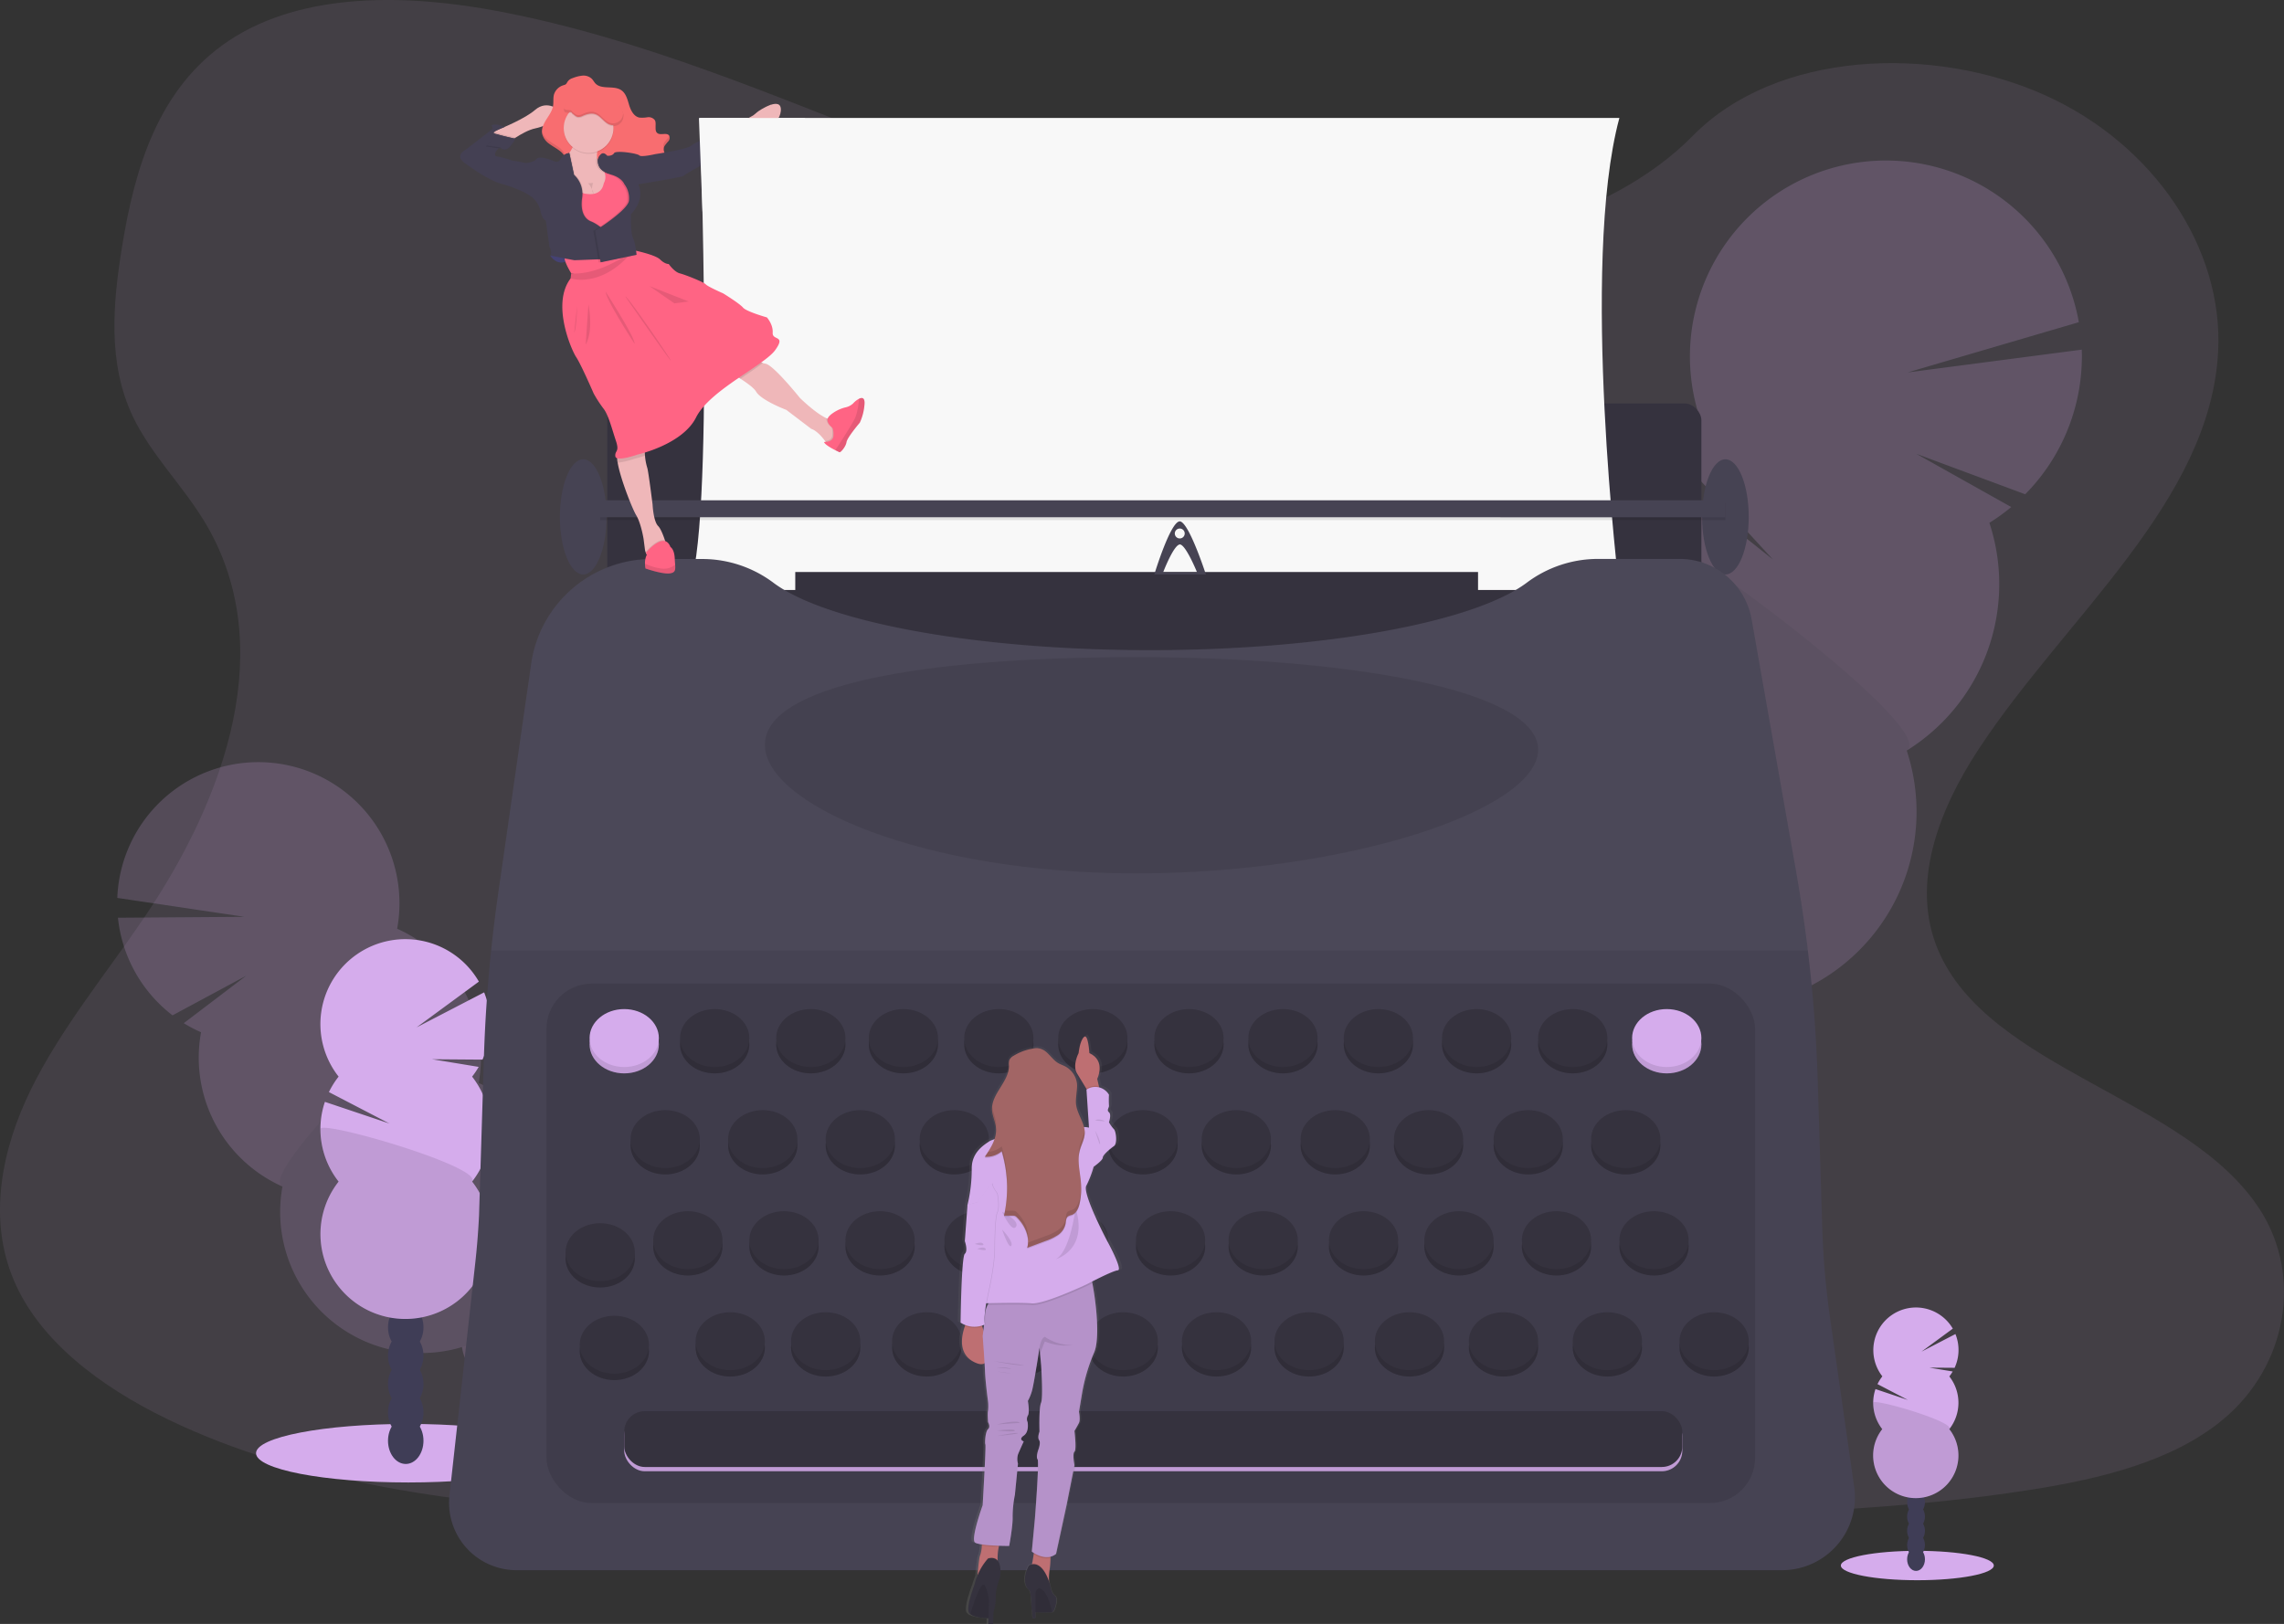 <svg data-name="Layer 1" xmlns="http://www.w3.org/2000/svg" width="1009.54" height="717.96">
  <rect width="100%" height="100%" fill="#333333" stroke="none"/>
  <defs>
    <linearGradient
      id="a"
      x1="554.8"
      y1="808.98"
      x2="554.8"
      y2="548.41"
      gradientUnits="userSpaceOnUse"
    >
      <stop offset="0" stop-color="gray" stop-opacity=".25" />
      <stop offset=".54" stop-color="gray" stop-opacity=".12" />
      <stop offset="1" stop-color="gray" stop-opacity=".1" />
    </linearGradient>
  </defs>
  <path
    d="M586.55 111.4c-64.72-2.25-126.36-23.14-185.22-46S284.17 17.21 221 5.1c-40.63-7.79-87.1-8.89-119.83 12.88-31.51 21-41.69 57.15-47.16 90.73-4.12 25.26-6.54 51.84 4.74 75.49 7.84 16.42 21.74 30.22 31.36 45.95 33.47 54.72 9.81 122.2-26.45 175.63-17 25.07-36.75 49-49.88 75.66s-19.2 57.25-7.71 84.47c11.38 27 38.51 47.24 67.9 61.49 59.69 28.94 130 37.23 198.61 41.92 151.83 10.39 304.46 5.89 456.69 1.39 56.34-1.67 112.92-3.36 168.34-12.07 30.78-4.84 62.55-12.52 84.9-31 28.36-23.53 35.39-63.38 16.38-92.88-31.88-49.49-120-61.78-142.31-114.9-12.26-29.23.33-61.8 18.16-88.91 38.24-58.16 102.33-109.19 105.7-175.67 2.32-45.67-28.49-91.4-76.13-113-49.93-22.65-119.18-19.8-156 17.69-37.95 38.56-104.61 53.41-161.76 51.43z"
    fill="rgb(213, 172, 236)"
    opacity=".1"
  />
  <g opacity=".2">
    <path
      d="M248.96 627.27a24.22 24.22 0 011.5 3.57q-12 4.53-24 9.5c-.17-.29-.34-.6-.5-.91a20.44 20.44 0 01-2.49-10.45c.21-4.69 2.29-8.73 6-10.68s8.21-1.41 12.2 1a20.64 20.64 0 017.29 7.97z"
      fill="rgb(213, 172, 236)"
    />
    <ellipse
      cx="322.94"
      cy="705.95"
      rx="13.02"
      ry="17.05"
      transform="rotate(-27.84 91.68 852.522)"
      fill="rgb(213, 172, 236)"
    />
    <ellipse
      cx="313.21"
      cy="687.53"
      rx="13.02"
      ry="17.05"
      transform="rotate(-27.84 81.944 834.092)"
      fill="rgb(213, 172, 236)"
    />
    <ellipse
      cx="303.48"
      cy="669.1"
      rx="13.02"
      ry="17.05"
      transform="rotate(-27.84 72.228 815.667)"
      fill="rgb(213, 172, 236)"
    />
    <ellipse
      cx="293.75"
      cy="650.68"
      rx="13.02"
      ry="17.05"
      transform="rotate(-27.84 62.487 797.258)"
      fill="rgb(213, 172, 236)"
    />
    <path
      d="M88.84 456.36a63.91 63.91 0 01-7.62-4l27.63-21-32.59 17.53a62.46 62.46 0 01-24.13-43.15l55.92-.41-56.2-8.35a62.38 62.38 0 11123.69 13.62 62.05 62.05 0 0111.6 6.74l-28.49 41.14 34.45-36.17a62.46 62.46 0 0118.46 56.49 62.38 62.38 0 11-86.7 45.78 62.38 62.38 0 01-36-68.19z"
      fill="rgb(213, 172, 236)"
    />
    <path
      d="M205.35 438.44a62.12 62.12 0 016.21 40.33 62.38 62.38 0 11-86.7 45.78c-12.35-5.48 77.22-92.3 80.49-86.11z"
      opacity=".1"
    />
  </g>
  <g opacity=".2">
    <path
      d="M691.54 496.75a31.77 31.77 0 00-1.38 5.2q17.42 3.91 34.85 8.49c.18-.43.36-.89.53-1.35a28.54 28.54 0 001.39-14.87c-1.19-6.4-4.82-11.56-10.31-13.55s-11.56-.37-16.58 3.76a28.59 28.59 0 00-8.5 12.32z"
      fill="rgb(213, 172, 236)"
    />
    <ellipse
      cx="813.65"
      cy="566.75"
      rx="23.67"
      ry="18.08"
      transform="rotate(-70.04 701.07 589.192)"
      fill="rgb(213, 172, 236)"
    />
    <ellipse
      cx="823.53"
      cy="539.55"
      rx="23.67"
      ry="18.08"
      transform="rotate(-70.1 709.9 562.249)"
      fill="#3f3d56"
    />
    <ellipse
      cx="833.41"
      cy="512.36"
      rx="23.67"
      ry="18.08"
      transform="rotate(-70.04 720.826 534.807)"
      fill="#3f3d56"
    />
    <ellipse
      cx="843.28"
      cy="485.17"
      rx="23.67"
      ry="18.08"
      transform="rotate(-70.04 730.698 507.616)"
      fill="#3f3d56"
    />
    <path
      d="M879.26 231.17a86.19 86.19 0 009.72-7l-42-23.55 48.17 17.9a86.75 86.75 0 0025-63.94l-77 10.08 75.71-22.22a86.62 86.62 0 10-167.55 42.27 87 87 0 00-14.67 11.47l47 51.17-54.27-43.21a86.66 86.66 0 00-14.6 81.22 86.61 86.61 0 10128 46.48 86.64 86.64 0 0036.56-100.67z"
      fill="rgb(213, 172, 236)"
    />
    <path
      d="M715.59 228.69a86.28 86.28 0 00-.86 56.67 86.61 86.61 0 10128 46.48c15.91-9.86-123.82-112.28-127.14-103.15z"
      opacity=".1"
    />
  </g>
  <ellipse cx="180.47" cy="642.47" rx="67.3" ry="12.94" fill="rgb(213, 172, 236)" />
  <ellipse cx="179.34" cy="636.97" rx="7.84" ry="10.26" fill="#3f3d56" />
  <ellipse cx="179.34" cy="624.43" rx="7.84" ry="10.26" fill="#3f3d56" />
  <ellipse cx="179.34" cy="611.89" rx="7.84" ry="10.26" fill="#3f3d56" />
  <ellipse cx="179.34" cy="599.36" rx="7.84" ry="10.26" fill="#3f3d56" />
  <ellipse cx="179.34" cy="586.82" rx="7.84" ry="10.26" fill="#3f3d56" />
  <ellipse cx="179.34" cy="574.28" rx="7.84" ry="10.26" fill="#3f3d56" />
  <ellipse cx="179.34" cy="561.75" rx="7.84" ry="10.26" fill="#3f3d56" />
  <path
    d="M208.68 475.98a36.86 36.86 0 002.91-4.3l-20.58-3.38 22.26.17a37.57 37.57 0 00.72-29.74l-29.87 15.49 27.55-20.24a37.54 37.54 0 10-62 42 37.45 37.45 0 00-4.29 6.84l26.73 13.89-28.5-9.57a37.55 37.55 0 006.06 35.25 37.53 37.53 0 1059 0 37.54 37.54 0 000-46.41z"
    fill="rgb(213, 172, 236)"
  />
  <path
    d="M141.64 499.15a37.34 37.34 0 008 23.21 37.53 37.53 0 1059 0c5.07-6.38-67-27.38-67-23.21z"
    opacity=".1"
  />
  <rect x="268.41" y="178.37" width="483.61" height="104.35" rx="7.42" fill="#35323e" />
  <path d="M309.34 52.15s6.87 186.83-5.31 208.7h411.74s-17.49-143.71 0-208.7z" fill="#fff" />
  <path d="M309.34 52.15s6.87 186.83-5.31 208.7h411.74s-17.49-143.71 0-208.7z" opacity=".03" />
  <path fill="#35323e" d="M351.51 252.89H653.3v37.49H351.51z" />
  <path
    d="M787.67 694.19H228.31a29.82 29.82 0 01-29.64-33.12l11.44-103.09q1.13-10.28 1.63-20.61l2.15-69.9q.74-23.69 3.2-47.26 1.28-12.22 3-24.39l14.71-102.48a54 54 0 0153.4-46.2h22.34a52.5 52.5 0 0131.41 10.57c23.14 17.27 88.88 29.73 166.38 29.73s143.25-12.46 166.44-29.77a52.5 52.5 0 0131.41-10.57h36.19a32.35 32.35 0 0131.86 26.74l19.75 112q3 17.08 5.09 34.3 3.48 28.63 4.37 57.51l2 64.95a365.4 365.4 0 003.51 40.47l10.61 74.31a32.21 32.21 0 01-31.89 36.81z"
    fill="#464353"
  />
  <rect x="241.55" y="434.88" width="534.22" height="229.63" rx="19.96" opacity=".1" />
  <ellipse cx="275.91" cy="461.74" rx="15.31" ry="12.81" fill="rgb(213, 172, 236)" />
  <ellipse cx="275.91" cy="461.74" rx="15.31" ry="12.81" opacity=".1" />
  <ellipse cx="275.91" cy="458.93" rx="15.31" ry="12.81" fill="rgb(213, 172, 236)" />
  <ellipse cx="294.03" cy="506.42" rx="15.31" ry="12.81" fill="#35323e" />
  <ellipse cx="294.03" cy="506.42" rx="15.31" ry="12.81" opacity=".1" />
  <ellipse cx="294.03" cy="503.61" rx="15.31" ry="12.81" fill="#35323e" />
  <ellipse cx="304.03" cy="551.1" rx="15.31" ry="12.81" fill="#35323e" />
  <ellipse cx="304.03" cy="551.1" rx="15.31" ry="12.81" opacity=".1" />
  <ellipse cx="304.03" cy="548.29" rx="15.31" ry="12.81" fill="#35323e" />
  <ellipse cx="265.29" cy="556.41" rx="15.31" ry="12.81" fill="#35323e" />
  <ellipse cx="265.29" cy="556.41" rx="15.31" ry="12.81" opacity=".1" />
  <ellipse cx="265.29" cy="553.6" rx="15.31" ry="12.81" fill="#35323e" />
  <ellipse cx="322.77" cy="595.77" rx="15.31" ry="12.81" fill="#35323e" />
  <ellipse cx="322.77" cy="595.77" rx="15.31" ry="12.81" opacity=".1" />
  <ellipse cx="322.77" cy="592.96" rx="15.31" ry="12.81" fill="#35323e" />
  <ellipse cx="271.54" cy="597.34" rx="15.31" ry="12.81" fill="#35323e" />
  <ellipse cx="271.54" cy="597.34" rx="15.31" ry="12.81" opacity=".1" />
  <ellipse cx="271.54" cy="594.52" rx="15.31" ry="12.81" fill="#35323e" />
  <ellipse cx="364.95" cy="595.77" rx="15.31" ry="12.81" fill="#35323e" />
  <ellipse cx="364.95" cy="595.77" rx="15.31" ry="12.81" opacity=".1" />
  <ellipse cx="364.95" cy="592.96" rx="15.31" ry="12.81" fill="#35323e" />
  <ellipse cx="409.62" cy="595.77" rx="15.31" ry="12.81" fill="#35323e" />
  <ellipse cx="409.62" cy="595.77" rx="15.31" ry="12.81" opacity=".1" />
  <ellipse cx="409.62" cy="592.96" rx="15.31" ry="12.81" fill="#35323e" />
  <ellipse cx="450.86" cy="595.77" rx="15.31" ry="12.81" fill="#35323e" />
  <ellipse cx="450.86" cy="595.77" rx="15.31" ry="12.81" opacity=".1" />
  <ellipse cx="450.86" cy="592.96" rx="15.31" ry="12.81" fill="#35323e" />
  <ellipse cx="496.47" cy="595.77" rx="15.31" ry="12.81" fill="#35323e" />
  <ellipse cx="496.47" cy="595.77" rx="15.31" ry="12.81" opacity=".1" />
  <ellipse cx="496.47" cy="592.96" rx="15.31" ry="12.81" fill="#35323e" />
  <ellipse cx="537.71" cy="595.77" rx="15.31" ry="12.81" fill="#35323e" />
  <ellipse cx="537.71" cy="595.77" rx="15.31" ry="12.81" opacity=".1" />
  <ellipse cx="537.71" cy="592.96" rx="15.31" ry="12.81" fill="#35323e" />
  <ellipse cx="578.63" cy="595.77" rx="15.31" ry="12.81" fill="#35323e" />
  <ellipse cx="578.63" cy="595.77" rx="15.31" ry="12.81" opacity=".1" />
  <ellipse cx="578.63" cy="592.96" rx="15.31" ry="12.81" fill="#35323e" />
  <ellipse cx="623" cy="595.77" rx="15.31" ry="12.81" fill="#35323e" />
  <ellipse cx="623" cy="595.77" rx="15.31" ry="12.81" opacity=".1" />
  <ellipse cx="623" cy="592.96" rx="15.31" ry="12.81" fill="#35323e" />
  <ellipse cx="664.55" cy="595.77" rx="15.31" ry="12.81" fill="#35323e" />
  <ellipse cx="664.55" cy="595.77" rx="15.31" ry="12.81" opacity=".1" />
  <ellipse cx="664.55" cy="592.96" rx="15.31" ry="12.81" fill="#35323e" />
  <ellipse cx="710.47" cy="595.77" rx="15.31" ry="12.81" fill="#35323e" />
  <ellipse cx="710.47" cy="595.77" rx="15.31" ry="12.81" opacity=".1" />
  <ellipse cx="710.47" cy="592.96" rx="15.31" ry="12.81" fill="#35323e" />
  <ellipse cx="757.65" cy="595.77" rx="15.31" ry="12.81" fill="#35323e" />
  <ellipse cx="757.65" cy="595.77" rx="15.31" ry="12.81" opacity=".1" />
  <ellipse cx="757.65" cy="592.96" rx="15.31" ry="12.81" fill="#35323e" />
  <ellipse cx="346.52" cy="551.1" rx="15.31" ry="12.81" fill="#35323e" />
  <ellipse cx="346.52" cy="551.1" rx="15.31" ry="12.81" opacity=".1" />
  <ellipse cx="346.52" cy="548.29" rx="15.31" ry="12.81" fill="#35323e" />
  <ellipse cx="389" cy="551.1" rx="15.31" ry="12.81" fill="#35323e" />
  <ellipse cx="389" cy="551.1" rx="15.31" ry="12.81" opacity=".1" />
  <ellipse cx="389" cy="548.29" rx="15.31" ry="12.81" fill="#35323e" />
  <ellipse cx="432.74" cy="551.1" rx="15.31" ry="12.81" fill="#35323e" />
  <ellipse cx="432.74" cy="551.1" rx="15.31" ry="12.81" opacity=".1" />
  <ellipse cx="432.74" cy="548.29" rx="15.31" ry="12.81" fill="#35323e" />
  <ellipse cx="474.6" cy="551.1" rx="15.31" ry="12.81" fill="#35323e" />
  <ellipse cx="474.6" cy="551.1" rx="15.31" ry="12.81" opacity=".1" />
  <ellipse cx="474.6" cy="548.29" rx="15.31" ry="12.81" fill="#35323e" />
  <ellipse cx="517.4" cy="551.1" rx="15.31" ry="12.81" fill="#35323e" />
  <ellipse cx="517.4" cy="551.1" rx="15.31" ry="12.81" opacity=".1" />
  <ellipse cx="517.4" cy="548.29" rx="15.31" ry="12.81" fill="#35323e" />
  <ellipse cx="558.33" cy="551.1" rx="15.31" ry="12.81" fill="#35323e" />
  <ellipse cx="558.33" cy="551.1" rx="15.31" ry="12.81" opacity=".1" />
  <ellipse cx="558.33" cy="548.29" rx="15.31" ry="12.81" fill="#35323e" />
  <ellipse cx="602.69" cy="551.1" rx="15.31" ry="12.81" fill="#35323e" />
  <ellipse cx="602.69" cy="551.1" rx="15.31" ry="12.81" opacity=".1" />
  <ellipse cx="602.69" cy="548.29" rx="15.31" ry="12.81" fill="#35323e" />
  <ellipse cx="644.87" cy="551.1" rx="15.31" ry="12.81" fill="#35323e" />
  <ellipse cx="644.87" cy="551.1" rx="15.31" ry="12.81" opacity=".1" />
  <ellipse cx="644.87" cy="548.29" rx="15.31" ry="12.81" fill="#35323e" />
  <ellipse cx="687.98" cy="551.1" rx="15.31" ry="12.81" fill="#35323e" />
  <ellipse cx="687.98" cy="551.1" rx="15.31" ry="12.81" opacity=".1" />
  <ellipse cx="687.98" cy="548.29" rx="15.31" ry="12.81" fill="#35323e" />
  <ellipse cx="731.09" cy="551.1" rx="15.31" ry="12.81" fill="#35323e" />
  <ellipse cx="731.09" cy="551.1" rx="15.31" ry="12.81" opacity=".1" />
  <ellipse cx="731.09" cy="548.29" rx="15.31" ry="12.81" fill="#35323e" />
  <ellipse cx="337.14" cy="506.42" rx="15.31" ry="12.81" fill="#35323e" />
  <ellipse cx="337.14" cy="506.42" rx="15.31" ry="12.81" opacity=".1" />
  <ellipse cx="337.14" cy="503.61" rx="15.31" ry="12.81" fill="#35323e" />
  <ellipse cx="380.26" cy="506.42" rx="15.31" ry="12.81" fill="#35323e" />
  <ellipse cx="380.26" cy="506.42" rx="15.31" ry="12.81" opacity=".1" />
  <ellipse cx="380.26" cy="503.61" rx="15.31" ry="12.81" fill="#35323e" />
  <ellipse cx="421.81" cy="506.42" rx="15.31" ry="12.81" fill="#35323e" />
  <ellipse cx="421.81" cy="506.42" rx="15.31" ry="12.81" opacity=".1" />
  <ellipse cx="421.81" cy="503.61" rx="15.31" ry="12.81" fill="#35323e" />
  <ellipse cx="463.36" cy="506.42" rx="15.31" ry="12.81" fill="#35323e" />
  <ellipse cx="463.36" cy="506.42" rx="15.31" ry="12.81" opacity=".1" />
  <ellipse cx="463.36" cy="503.61" rx="15.31" ry="12.81" fill="#35323e" />
  <ellipse cx="505.22" cy="506.42" rx="15.31" ry="12.81" fill="#35323e" />
  <ellipse cx="505.22" cy="506.42" rx="15.31" ry="12.81" opacity=".1" />
  <ellipse cx="505.22" cy="503.61" rx="15.31" ry="12.81" fill="#35323e" />
  <ellipse cx="546.46" cy="506.42" rx="15.31" ry="12.81" fill="#35323e" />
  <ellipse cx="546.46" cy="506.42" rx="15.31" ry="12.81" opacity=".1" />
  <ellipse cx="546.46" cy="503.61" rx="15.31" ry="12.81" fill="#35323e" />
  <ellipse cx="590.19" cy="506.42" rx="15.31" ry="12.81" fill="#35323e" />
  <ellipse cx="590.19" cy="506.42" rx="15.31" ry="12.81" opacity=".1" />
  <ellipse cx="590.19" cy="503.61" rx="15.31" ry="12.81" fill="#35323e" />
  <ellipse cx="631.43" cy="506.42" rx="15.31" ry="12.81" fill="#35323e" />
  <ellipse cx="631.43" cy="506.42" rx="15.31" ry="12.81" opacity=".1" />
  <ellipse cx="631.43" cy="503.61" rx="15.31" ry="12.81" fill="#35323e" />
  <ellipse cx="675.48" cy="506.42" rx="15.31" ry="12.81" fill="#35323e" />
  <ellipse cx="675.48" cy="506.42" rx="15.31" ry="12.81" opacity=".1" />
  <ellipse cx="675.48" cy="503.61" rx="15.31" ry="12.81" fill="#35323e" />
  <ellipse cx="718.59" cy="506.42" rx="15.31" ry="12.81" fill="#35323e" />
  <ellipse cx="718.59" cy="506.42" rx="15.31" ry="12.81" opacity=".1" />
  <ellipse cx="718.59" cy="503.61" rx="15.31" ry="12.81" fill="#35323e" />
  <ellipse cx="315.9" cy="461.74" rx="15.31" ry="12.81" fill="#35323e" />
  <ellipse cx="315.9" cy="461.74" rx="15.31" ry="12.81" opacity=".1" />
  <ellipse cx="315.9" cy="458.93" rx="15.31" ry="12.81" fill="#35323e" />
  <ellipse cx="358.39" cy="461.74" rx="15.31" ry="12.81" fill="#35323e" />
  <ellipse cx="358.39" cy="461.74" rx="15.31" ry="12.81" opacity=".1" />
  <ellipse cx="358.39" cy="458.93" rx="15.31" ry="12.81" fill="#35323e" />
  <ellipse cx="399.31" cy="461.74" rx="15.31" ry="12.81" fill="#35323e" />
  <ellipse cx="399.31" cy="461.74" rx="15.31" ry="12.81" opacity=".1" />
  <ellipse cx="399.31" cy="458.93" rx="15.31" ry="12.81" fill="#35323e" />
  <ellipse cx="441.49" cy="461.74" rx="15.31" ry="12.81" fill="#35323e" />
  <ellipse cx="441.49" cy="461.74" rx="15.31" ry="12.81" opacity=".1" />
  <ellipse cx="441.49" cy="458.93" rx="15.31" ry="12.81" fill="#35323e" />
  <ellipse cx="483.04" cy="461.74" rx="15.31" ry="12.81" fill="#35323e" />
  <ellipse cx="483.04" cy="461.74" rx="15.31" ry="12.81" opacity=".1" />
  <ellipse cx="483.04" cy="458.93" rx="15.31" ry="12.81" fill="#35323e" />
  <ellipse cx="525.53" cy="461.74" rx="15.31" ry="12.81" fill="#35323e" />
  <ellipse cx="525.53" cy="461.74" rx="15.31" ry="12.81" opacity=".1" />
  <ellipse cx="525.53" cy="458.93" rx="15.31" ry="12.81" fill="#35323e" />
  <ellipse cx="567.08" cy="461.74" rx="15.31" ry="12.81" fill="#35323e" />
  <ellipse cx="567.08" cy="461.74" rx="15.31" ry="12.81" opacity=".1" />
  <ellipse cx="567.08" cy="458.93" rx="15.31" ry="12.81" fill="#35323e" />
  <ellipse cx="609.25" cy="461.74" rx="15.31" ry="12.81" fill="#35323e" />
  <ellipse cx="609.25" cy="461.74" rx="15.31" ry="12.81" opacity=".1" />
  <ellipse cx="609.25" cy="458.93" rx="15.31" ry="12.81" fill="#35323e" />
  <ellipse cx="652.68" cy="461.74" rx="15.31" ry="12.81" fill="#35323e" />
  <ellipse cx="652.68" cy="461.74" rx="15.31" ry="12.81" opacity=".1" />
  <ellipse cx="652.68" cy="458.93" rx="15.31" ry="12.81" fill="#35323e" />
  <ellipse cx="695.16" cy="461.74" rx="15.31" ry="12.81" fill="#35323e" />
  <ellipse cx="695.16" cy="461.74" rx="15.31" ry="12.81" opacity=".1" />
  <ellipse cx="695.16" cy="458.93" rx="15.31" ry="12.81" fill="#35323e" />
  <ellipse cx="736.71" cy="461.74" rx="15.31" ry="12.81" fill="rgb(213, 172, 236)" />
  <ellipse cx="736.71" cy="461.74" rx="15.31" ry="12.81" opacity=".1" />
  <ellipse cx="736.71" cy="458.93" rx="15.31" ry="12.81" fill="rgb(213, 172, 236)" />
  <rect
    x="275.91"
    y="625.77"
    width="467.68"
    height="24.68"
    rx="9.07"
    fill="rgb(213, 172, 236)"
  />
  <rect x="275.91" y="625.77" width="467.68" height="24.68" rx="9.07" opacity=".1" />
  <rect x="275.91" y="623.89" width="467.68" height="24.68" rx="9.07" fill="#35323e" />
  <path
    d="M679.86 331.46c0 26.4-83.56 54.67-177.77 54.67s-164-30.46-164-56.86 69.81-38.74 164-38.74 177.77 14.53 177.77 40.93z"
    opacity=".1"
  />
  <ellipse cx="762.64" cy="228.52" rx="10.31" ry="25.46" fill="#464353" />
  <ellipse cx="257.79" cy="228.52" rx="10.31" ry="25.46" fill="#464353" />
  <path opacity=".1" d="M265.29 222.43h497.35v7.5H265.29z" />
  <path
    fill="#464353"
    d="M265.29 221.18h497.35v7.5H265.29zm256.48 9.37c-4.07-1.25-11.56 23.43-11.56 23.43h22.8s-7.17-22.18-11.24-23.43zm-.32 3.12a2.19 2.19 0 11-2.18 2.19 2.19 2.19 0 012.19-2.19zm.26 7.06c2.67.65 7.4 12.31 7.4 12.31h-15s4.94-12.97 7.66-12.31z"
  />
  <path
    d="M799.07 420.17h-582q1.28-12.22 3-24.39l14.71-102.48a54 54 0 0153.4-46.2h22.34a52.5 52.5 0 0131.41 10.57c23.14 17.27 88.88 29.73 166.38 29.73s143.27-12.42 166.46-29.73a52.5 52.5 0 0131.41-10.57h36.19a32.35 32.35 0 0131.86 26.74l19.75 112q3 17.14 5.09 34.33z"
    fill="#fff"
    opacity=".03"
  />
  <g data-name="woman">
    <path
      d="M585.71 639s-11.47-21-9.53-24.38a45.62 45.62 0 003.35-8.35s4.24-2.9 4.24-4.1 3.35-3.92 5.12-5.11.88-6.82 0-7.5a15.13 15.13 0 01-2.28-3.07s1.22-3.41 0-4.43.18-2 0-3.07a43.5 43.5 0 010-4.77 7.72 7.72 0 00-4.51-3.28l-.13-.54-.76-3.18s3.66-7-2.28-10.72a11.63 11.63 0 00-1.32-.7v-.46a29.81 29.81 0 00-.87-5.39c-.31-1-.71-1.65-1.24-1.5a.82.82 0 00-.33.19 3.63 3.63 0 00-.63.75 12.78 12.78 0 00-1.4 3.9 22.51 22.51 0 00-.4 2.45 13.24 13.24 0 00-.68 1.52c-.72 1.87-1.57 5.12 0 7.52 1.31 2 3.06 4.84 4.34 6.88v.07l.08.12-.13.09v.31l.11 1.72 1 14.85a6 6 0 00-.9-.19 7.39 7.39 0 00-1.32-.09c-.86-3.38-3.23-6.54-3.65-10.07a7.55 7.55 0 01-.07-1.06c0-2.23.59-4.46.54-6.68a10.11 10.11 0 000-1.23v-.34a10 10 0 00-5.46-7.6c-1-.51-2.13-.85-3.13-1.41-2.3-1.29-3.77-3.62-5.86-5.21a6.45 6.45 0 00-5.61-1.22 25.62 25.62 0 00-2.74.57 24.63 24.63 0 00-6.25 2.59c-.26.16-.53.32-.78.51a3.49 3.49 0 00-1.26 1.47 3.9 3.9 0 00-.2 1.59v1.17c-.12 6.52-7.15 11.59-7.73 18v1.67c.1 2.8 1.55 5.4 1.82 8.19v.74a12.4 12.4 0 01-.72 3.75 10.77 10.77 0 00-2.54 1c-2.13 1.37-6 3.75-7.4 8.29a12.05 12.05 0 00-.54 3.64 76.06 76.06 0 01-1.19 13 25.59 25.59 0 01-.75 3.2.72.72 0 000 .31l-.84 11-.16 1.94-.21 2.76s.06.17.15.45.23.76.34 1.27a6.93 6.93 0 01.11 2.86 2 2 0 01-.6 1l-.07.08a8.47 8.47 0 00-.64 2.8c-.08.58-.14 1.21-.21 1.91-.41 4.34-.67 10.85-.82 16.23s-.2 9.5-.2 9.5a10.75 10.75 0 002.19 1.08 4.7 4.7 0 00-.17.45 20.94 20.94 0 00-1.33 5.6c-.35 4 .77 8.47 6.37 10.77a8.9 8.9 0 001.1.37 3.47 3.47 0 002.79-.17v.71c.06 1 .11 1.9.13 2.67.18 4.77 1.36 13.12 1.36 13.12s.41 3.41.05 4.44 0 5.11 0 5.11 1.24 2 0 3.07-1.58 6.14-1.23 6.82a.45.45 0 000 .08c.27 1.69-1.26 26.86-1.26 26.86s-1.44 3.85-2.58 7.85-2 7.93-.93 8.68a8.5 8.5 0 003.23.87v.51a14.87 14.87 0 01-.71 4.23c-.49.69-1 6.07-1.25 9v.32a29.33 29.33 0 00-1.32 3.82s-3.9 9.77-2.58 12.33a2 2 0 00.49.6.74.74 0 00.13.12c1.88 1.5 6.59 1.82 8.3 1.89l-.06 2.42v.17h2.23v-.06c0-.31.05-1.71.12-3.59v-1.86a15 15 0 001-5.45 23.73 23.73 0 01.86-6.32 17 17 0 011.13-3.08 14.05 14.05 0 00-.28-6.27 4.35 4.35 0 00-.8-1.41 2.26 2.26 0 000-.26v-.56a23.05 23.05 0 01.52-5.23.19.19 0 010-.08c0-.15.06-.28.1-.42v-.09h.72c2.21.07 3.84.07 3.84.07s1.77-9 1.59-13v-.53a50.65 50.65 0 011.07-9.19l1.41-13.8a7.39 7.39 0 010-4.1c.44-1 1.34-3 2-4.35.29-.63.53-1.12.63-1.33v-.11a3 3 0 01-.63-.32c-.58-.39-1.09-1.14.63-2.24 2.65-1.71 1.77-6 1.77-6a3.07 3.07 0 01.14-2.9c.92-1.36 0-6.48 0-6.48a21.12 21.12 0 001.81-4.26c.66-2 2.32-12 3.1-16.83.26-1.58.42-2.6.42-2.6v.52l.22 2.27v.3l.4 4.3s.82 11.3.31 15.73a.19.19 0 010 .08 4.88 4.88 0 01-.3 1.34c-.93 2.13-.76 10.56-.71 12.42v.38a6.58 6.58 0 00-.5 2.88 1.9 1.9 0 00.32.86 2.16 2.16 0 01.32 1.33v.59a11.35 11.35 0 01-.62 2.31s-1 2.49-.59 3.79a1.34 1.34 0 00.24.46 1.13 1.13 0 01.13.49c.33 2.75-.52 14.88-1 21.51-.2 2.62-.35 4.39-.35 4.39l-1.4 14.49.14.09c.16.12.46.31.86.55l-.06.44c-.2 1.4-.47 3-.76 4.26a2.68 2.68 0 00-.07.27 3.92 3.92 0 00-1.5.6c-3 5.28-1.66 9.46 0 10.68a4.25 4.25 0 011 2.49l.41 5.26v.61a1.56 1.56 0 00.08.48l.13 1.59.17 2.22h1.35v-2.53h.08c2.14.08 5.58.17 7.09.05h.4a.77.77 0 00.24-.07c.79-.38 2.78-6 1-7.28s-2.18-4.88-2.18-4.88c-.16-.48-.31-.93-.47-1.36a2.44 2.44 0 010-.27 22.49 22.49 0 01.21-4.68 37.08 37.08 0 00.47-5.59v-.52a6 6 0 00.91-.29h.07a6.46 6.46 0 001.52-.9l4.95-22.16.52-2.58 3-14.65s-1.05-5.11 0-6c.39-.31.5-1.62.47-3.16 0-2.68-.47-6-.47-6s1.41-2.21 2.12-3.58 0-4.94 0-4.94l1.41-8.18a77.27 77.27 0 015.48-17.91c2.86-6 1-22.27-.83-30.93l-.15-.65 3.09-1.5.43-.2c1.45-.68 3-1.38 4.36-2h.09a32.13 32.13 0 013-1.13 4.36 4.36 0 01.93-.19c2.5-.31-4.92-13.25-4.92-13.25zm-55.22 27.74h.73a7.5 7.5 0 00-.25.49 2.59 2.59 0 00-.14.29 16.48 16.48 0 00-.72 1.69c.08-.61.18-1.27.29-2zm-2 10.64v-.06c0-.06 0-.13-.07-.19l-.12-.39c.25-.08.51-.16.77-.26s0 .09 0 .14-.05.38-.07.57 0 .05 0 .08v.45c0 .15-.08.57-.11.85l-.24-.76c-.06-.18-.1-.32-.15-.45z"
      transform="translate(-95.23 -91.02)"
      fill="url(#a)"
    />
    <path
      d="M486.25 482.54l-4.4 1.57-1.6-2.66c-1.23-2-2.93-4.83-4.18-6.86-2.21-3.57.68-9 .68-9s.51-5.44 2.38-7.14 2.38 7.14 2.38 7.14c7.47 3.39 3.47 11.38 3.47 11.38l.72 3.17z"
      fill="#be6f72"
    />
    <path d="M486.25 482.54l-4.4 1.57-1.6-2.66v-.23a7.7 7.7 0 015.47-1.08z" opacity=".1" />
    <path
      d="M479.13 500.42l2.21-1.87-1.11-16.82a7 7 0 019.94 2.25 43.31 43.31 0 000 4.76c.17 1-1.19 2 0 3s0 4.42 0 4.42a15.34 15.34 0 002.19 3.06c.85.68 1.7 6.29 0 7.48s-4.93 3.91-4.93 5.1-4.07 4.07-4.07 4.07l-3.59-4.74z"
      fill="rgb(213, 172, 236)"
    />
    <path
      d="M431.38 602.55c-8.24-3.49-6.41-12-4.86-16.32a24.48 24.48 0 011.09-2.54l4.62-2.81s.94 2.41 1.95 5.64c2.34 7.46 5.03 19.35-2.8 16.03zm11.32 77.87a13.84 13.84 0 00-1.23 3.44 24.47 24.47 0 00-.51 5.85 22.3 22.3 0 00.15 2.25l-9.18 6.31s.05-.74.14-1.83c.24-2.89.73-8.25 1.2-8.94a15 15 0 00.69-4.22c.14-1.75.2-3.37.2-3.37s11.02-4.14 8.54.51zm21.66 4.56s0 1.75-.06 3.8a39 39 0 01-.44 5.57 22.25 22.25 0 00-.21 4.66c.06 2 .21 3.87.21 3.87s-9.37-8.85-8.42-9.55a4.43 4.43 0 00.75-2c.28-1.24.54-2.86.73-4.25.23-1.65.37-3 .37-3z"
      fill="#be6f72"
    />
    <path
      d="M442.7 680.42a13.84 13.84 0 00-1.23 3.44 74.05 74.05 0 01-7.51-.58c.14-1.75.2-3.37.2-3.37s11.02-4.14 8.54.51zm21.66 4.56s0 1.75-.06 3.8c-2.92.74-5.92-.75-7.38-1.65.23-1.65.37-3 .37-3z"
      opacity=".1"
    />
    <path
      d="M483.55 598.13a79.17 79.17 0 00-5.27 17.85l-1.36 8.15s.68 3.57 0 4.93-2 3.57-2 3.57 1 8.33 0 9.18 0 5.94 0 5.94l-3.4 17.17-4.75 22.06c-4.59 3.74-10.69-1-10.69-1l1.35-14.45s2-25.32 1.19-26.34.34-4.24.34-4.24 1.19-3.06.34-4.25.17-3.74.17-3.74-.34-10.37.68-12.75 0-17.1 0-17.1l-.43-4.58-.23-2.54v-.25l-.41 2.6c-.75 4.79-2.35 14.73-3 16.78a21.15 21.15 0 01-1.75 4.24s.89 5.1 0 6.46a3.16 3.16 0 00-.13 2.89s.85 4.25-1.7 6 0 2.55 0 2.55-1.87 4.08-2.55 5.78a7.49 7.49 0 000 4.07l-1.36 13.77a50 50 0 00-1 9.69c.17 3.9-1.53 12.91-1.53 12.91s-13.08 0-15.1-1.53 3.38-16.48 3.38-16.48 1.53-26.17 1.19-26.85 0-5.78 1.19-6.8 0-3.06 0-3.06-.34-4.08 0-5.1a18.45 18.45 0 00-.06-4.42s-1.13-8.32-1.3-13.08-1-15.47-1-15.47.88-6.61 1-9.77a11.35 11.35 0 011.21-4 36.59 36.59 0 012.52-4.45s40.28-11.89 42-10.7c.44.31 1.1 2.43 1.74 5.54 1.71 8.67 3.47 24.82.72 30.82z"
      fill="rgb(213, 172, 236)"
    />
    <path
      d="M483.55 598.13a79.17 79.17 0 00-5.27 17.85l-1.36 8.15s.68 3.57 0 4.93-2 3.57-2 3.57 1 8.33 0 9.18 0 5.94 0 5.94l-3.4 17.17-4.75 22.06c-4.59 3.74-10.69-1-10.69-1l1.35-14.45s2-25.32 1.19-26.34.34-4.24.34-4.24 1.19-3.06.34-4.25.17-3.74.17-3.74-.34-10.37.68-12.75 0-17.1 0-17.1l-.43-4.58-.23-2.54v-.25l-.41 2.6c-.75 4.79-2.35 14.73-3 16.78a21.15 21.15 0 01-1.75 4.24s.89 5.1 0 6.46a3.16 3.16 0 00-.13 2.89s.85 4.25-1.7 6 0 2.55 0 2.55-1.87 4.08-2.55 5.78a7.49 7.49 0 000 4.07l-1.36 13.77a50 50 0 00-1 9.69c.17 3.9-1.53 12.91-1.53 12.91s-13.08 0-15.1-1.53 3.38-16.48 3.38-16.48 1.53-26.17 1.19-26.85 0-5.78 1.19-6.8 0-3.06 0-3.06-.34-4.08 0-5.1a18.45 18.45 0 00-.06-4.42s-1.13-8.32-1.3-13.08-1-15.47-1-15.47.88-6.61 1-9.77a11.35 11.35 0 011.21-4 36.59 36.59 0 012.52-4.45s40.28-11.89 42-10.7c.44.31 1.1 2.43 1.74 5.54 1.71 8.67 3.47 24.82.72 30.82z"
      opacity=".15"
    />
    <circle cx="458.74" cy="482.55" r="11.73" fill="#a1616a" />
    <path
      d="M482.77 567.31c-1.35.69-2.25 1.17-2.25 1.17s-19 9-24.46 8.5c-4.19-.4-14.88-.18-19.53-.06a36.59 36.59 0 012.52-4.45s40.28-11.89 42-10.7c.39.31 1.05 2.43 1.72 5.54z"
      opacity=".1"
    />
    <path
      d="M450.58 501.27s-10.88 1.7-13.42 3.4-7.65 4.93-7.65 11.89a67.66 67.66 0 01-1.87 16.15c-.68 2 10.71 18.52 10.71 18.52l-4.08 25s16.33-.51 21.76 0 24.46-8.5 24.46-8.5 11.21-5.94 13.59-6.11-4.76-13.09-4.76-13.09-11-20.9-9.17-24.3a46.46 46.46 0 003.23-8.33l-2-17.33a6.67 6.67 0 00-5.61.85c-2.55 1.87-11.22.85-11.22.85z"
      fill="rgb(213, 172, 236)"
    />
    <path
      d="M432.14 531.52l-4.25 1.19-1.18 16s1.52 4.25 0 5.61-1.87 30.42-1.87 30.42a11.09 11.09 0 0010.7.85s-.85-3.23 1.7-15 2.53-17.61 2.53-17.61 0-14.61 1.19-17 0-8.33 0-8.33-2.38-3.23-2.21-4.42-6.61 8.29-6.61 8.29z"
      opacity=".1"
    />
    <path
      d="M434.18 586.52a10.83 10.83 0 01-7.66-.29 24.48 24.48 0 011.09-2.54l4.62-2.81s.94 2.41 1.95 5.64z"
      opacity=".1"
    />
    <path
      d="M431.89 531.52l-4.25 1.19-1.19 16s1.53 4.25 0 5.61-1.87 30.42-1.87 30.42a11.11 11.11 0 0010.71.85s-.85-3.23 1.7-15 2.54-17.61 2.54-17.61 0-14.61 1.19-17 0-8.33 0-8.33-2.37-3.23-2.2-4.42-6.63 8.29-6.63 8.29z"
      fill="rgb(213, 172, 236)"
    />
    <path
      d="M475.39 534.07s-2.21 19-8.67 22.6c.05 0 14.45-4.08 8.67-22.6zm-32.46 1.7s8 3.91 6.12 6.62-6.12-6.62-6.12-6.62zm0 7.81s5.1 5.27 4.08 7.14-4.08-7.14-4.08-7.14zm41.13-43.67s2 3.4 2.18 5.61-2.18-5.61-2.18-5.61zm0-4.59s1-.85 3.56 0-3.56 0-3.56 0zm-9.82 99.33a23.57 23.57 0 01-12.42-1.59l-2.15 5.48-.23-2.54c.35-2.13 1-4.41 2.38-5a20.57 20.57 0 0012.42 3.65zm-34.85 7.14s10.45 2.19 13.38 1.78zm1.08 2.74s4.46-.19 6.69.7zm.51 1.84a39 39 0 006.18.83zm-.21 23.39c.2-.13 8.93-2.16 10-.7zm0 2.68s7.59-.89 7.78 0-7.78 0-7.78 0zm0 2.42s8.1-1.66 9-1.27-9 1.27-9 1.27zm.34 57.12l-9.18 6.31s.05-.74.14-1.83a25.17 25.17 0 014.7-7.67c2.07-.53 3.38 0 4.19.94a22.3 22.3 0 00.15 2.25z"
      opacity=".1"
    />
    <path
      d="M442 697.63a22.79 22.79 0 00-1.91 9.37 14.45 14.45 0 01-2 7.55 7.27 7.27 0 01-.64.92s-6.38 0-8.61-1.9a2.17 2.17 0 01-.59-.71c-1.28-2.55 2.48-12.3 2.48-12.3a27.07 27.07 0 016-11.53c7.18-1.85 5.27 8.6 5.27 8.6z"
      fill="#35323e"
    />
    <path
      d="M438.14 714.55a7.27 7.27 0 01-.64.92s-6.38 0-8.61-1.9c1.1-3.63 4.6-14.62 6.24-12.75s2.64 10.16 3.01 13.73z"
      opacity=".1"
    />
    <path d="M437.26 701.5l-.44 16.48h2.14s.34-14.44 1.3-16.46-3-.02-3-.02z" fill="#35323e" />
    <path
      d="M463.86 702.85s-9.37-8.85-8.42-9.55a4.43 4.43 0 00.75-2c1.8-.32 4.88.44 7.46 7.63.06 2.05.21 3.92.21 3.92z"
      opacity=".1"
    />
    <path
      d="M465.26 712.73a1.3 1.3 0 01-.23.07 65.22 65.22 0 01-7.43 0 1.61 1.61 0 01-1.56-1.6v-2.16c-.11-2.51-.42-5.5-1.31-6.18-1.59-1.21-2.86-5.38 0-10.64 0 0 5.48-4.18 9.43 8.39 0 0 .38 3.59 2.1 4.87s-.24 6.87-1 7.25z"
      fill="#35323e"
    />
    <path
      d="M465.03 712.8a65.22 65.22 0 01-7.43 0 1.61 1.61 0 01-1.56-1.6v-2.16c.69-3 1.68-6.18 3-6.89-.09-.01 3.78-.45 5.99 10.65z"
      opacity=".1"
    />
    <path fill="#35323e" d="M455.38 701.77l1.02 13.7h1.31v-14.86l-2.33 1.16z" />
    <path
      d="M458.57 463.86a23.38 23.38 0 00-10.46 3.36 4.34 4.34 0 00-2 2 6.64 6.64 0 00-.16 2.44c.11 7-7.73 12.35-7.48 19.37.1 2.79 1.5 5.38 1.75 8.16.43 4.63-2.31 8.9-4.94 12.74a10.53 10.53 0 007.45-2.47 56.47 56.47 0 011 28.48h3.76a2.9 2.9 0 011.1.14 2.61 2.61 0 01.87.65c3.51 3.49 5.87 8.66 4.52 13.44l8-3a24 24 0 005.53-2.63 8 8 0 003.41-4.92c.21-1.22.15-2.69 1.15-3.4a6.49 6.49 0 011.58-.58c2.2-.78 3.17-3.32 3.61-5.6a32 32 0 00.51-8.52c-.35-4.77-1.76-9.62-.6-14.27.66-2.61 2.12-5 2.24-7.75.19-4.45-3.29-8.29-3.81-12.72-.36-3.08.75-6.2.39-9.29a10 10 0 00-5.25-7.58c-1-.51-2.06-.85-3-1.4-2.22-1.29-3.63-3.61-5.64-5.2s-5.37-2.19-6.88-.12z"
      opacity=".1"
    />
    <path
      d="M458.57 463.35a23.38 23.38 0 00-10.46 3.36 4.34 4.34 0 00-2 2 6.64 6.64 0 00-.16 2.44c.11 7-7.73 12.35-7.48 19.37.1 2.79 1.5 5.39 1.75 8.16.43 4.64-2.31 8.9-4.94 12.74a10.53 10.53 0 007.49-2.44 56.47 56.47 0 011 28.48h3.76a2.9 2.9 0 011.1.14 2.61 2.61 0 01.87.65c3.51 3.49 5.87 8.66 4.52 13.44l8-3a24 24 0 005.53-2.63 8 8 0 003.41-4.92c.21-1.22.15-2.69 1.15-3.4a6.49 6.49 0 011.58-.58c2.2-.78 3.17-3.32 3.61-5.6a32 32 0 00.51-8.52c-.35-4.77-1.76-9.62-.6-14.27.66-2.61 2.12-5.05 2.24-7.75.19-4.45-3.29-8.29-3.81-12.72-.36-3.08.75-6.2.39-9.29a10 10 0 00-5.25-7.58c-1-.51-2.06-.85-3-1.4-2.22-1.29-3.63-3.61-5.64-5.2s-5.37-2.19-6.88-.12z"
      fill="#a26565"
    />
    <path
      d="M445.97 469.44v.47c-.01-.15 0-.31 0-.47zm29.68 16.34a43.09 43.09 0 00.45-6.49 42.91 42.91 0 00-.45 6.49zm-35.4 10.75c-.23-2.53-1.41-4.91-1.69-7.42a9.18 9.18 0 00-.06 1.39c.1 2.76 1.47 5.33 1.74 8.08a10 10 0 00.01-2.05zm37 10.05a17.32 17.32 0 00-.42 5.07 15.67 15.67 0 01.42-2.94c.66-2.61 2.12-5.05 2.24-7.75a8.69 8.69 0 00-.07-1.44c-.3 2.46-1.57 4.67-2.17 7.06zm-34.48.23a10.63 10.63 0 01-6 2.46c-.47.72-1 1.44-1.43 2.13a10.53 10.53 0 007.43-2.42 56.42 56.42 0 012.37 15.26 56.17 56.17 0 00-2.37-17.43zm34.58 22.56c-.45 2.29-1.42 4.83-3.62 5.6a6.12 6.12 0 00-1.58.59c-1 .71-.94 2.18-1.15 3.39a8 8 0 01-3.41 4.92 24 24 0 01-5.53 2.63l-7.63 2.86a10.44 10.44 0 01-.37 2.27l8-3a24 24 0 005.53-2.63 8 8 0 003.41-4.92c.21-1.22.15-2.69 1.15-3.4a6.49 6.49 0 011.58-.58c2.2-.78 3.17-3.32 3.62-5.6a32.39 32.39 0 00.57-7.22 33.46 33.46 0 01-.57 5.09zm-27.81 6.69a2.76 2.76 0 00-.87-.65 2.9 2.9 0 00-1.1-.14h-3.33c-.13.71-.27 1.42-.43 2.12h3.76a2.9 2.9 0 011.1.14 2.61 2.61 0 01.87.65 16.12 16.12 0 014.85 9.55c.43-4.24-1.76-8.6-4.85-11.67zm-18.65 13.92s3-1.28 3.72 0-3.72 0-3.72 0zm1.05 2.16s3-1.28 3.72 0-3.72 0-3.72 0z"
      opacity=".1"
    />
  </g>
  <path
    d="M216.59 58.77l.27 2.1 9.13 1.29s.75-.56 1.92-1.32c2.17-1.41 5.79-3.53 8.89-4.13 4.77-.94 20-7.77 15.08-8.22s-4.39.57-4.39.57-5.4-5.3-11-.45c-4.23 3.68-13.54 7.63-17.77 9.32z"
    fill="#efb7b9"
  />
  <path
    d="M253.04 34.56a15.89 15.89 0 014.37-1.12 5.36 5.36 0 014.17 1.39c.59.61 1 1.39 1.54 2 2.78 3 8.18.75 11.53 3.07 2.06 1.42 2.7 4.12 3.43 6.52s2.06 5.05 4.52 5.56a13.41 13.41 0 003.57-.14 3.5 3.5 0 013.2 1.18c1.14 1.72-.43 4.62 1.22 5.85 1.47 1.09 4.15-.44 5.18 1.09a2.27 2.27 0 01-.35 2.5 17.37 17.37 0 00-1.68 2.1 3.19 3.19 0 003.14 4.66c1-.1 2.15-.7 3.06-.18a2.19 2.19 0 01.92 1.71 4.49 4.49 0 01-4 4.75c-1.77.11-3.4-.85-5-1.66s-3.44-1.5-5.09-.83a8.12 8.12 0 00-2.05 1.45 22.6 22.6 0 01-6.29 3.73c-2 .78-4.35 1.26-6.28.28-2.17-1.11-3.29-3.82-5.59-4.64s-4.93.71-7.13 2-5.15 2.4-7.14.79-1.48-5.2-2.79-7.62a7.41 7.41 0 00-2.09-2.3c-1.47-1.14-3.14-2-4.61-3.1a7.71 7.71 0 01-3.16-4.42c-.43-2.19.62-4.39 1.8-6.28s2.57-3.75 3-5.94c.28-1.64 0-3.35.37-5a6.14 6.14 0 014-4.2c1.08-.37 1.28-.28 1.82-1.23a3.93 3.93 0 012.41-1.97z"
    fill="#f86d70"
  />
  <path
    d="M289.63 53.7a8.35 8.35 0 01.17 2.93 7.77 7.77 0 01-.17-2.93zm4.14 11.05a3.15 3.15 0 00-.32 1.07 3.25 3.25 0 01.11-2.71 17.37 17.37 0 011.68-2.1 3.29 3.29 0 00.49-.95.71.71 0 01.07.09 2.23 2.23 0 01-.35 2.5 18.62 18.62 0 00-1.68 2.1zm-51.16-2.58c1.47 1.12 3.14 2 4.61 3.1a7.54 7.54 0 012.09 2.3c1.31 2.42.65 5.89 2.79 7.62s4.95.53 7.14-.79 4.72-2.87 7.13-2 3.42 3.53 5.59 4.64c1.93 1 4.27.5 6.28-.28a22.6 22.6 0 006.29-3.73 8.12 8.12 0 012.05-1.45c1.65-.67 3.51 0 5.09.83s3.22 1.77 5 1.66a4.52 4.52 0 004-4 3.18 3.18 0 01.21.86 4.48 4.48 0 01-4 4.75c-1.78.11-3.41-.85-5-1.66s-3.45-1.5-5.1-.83a8.25 8.25 0 00-2 1.45 22.74 22.74 0 01-6.29 3.73c-2 .78-4.36 1.26-6.28.28-2.18-1.11-3.29-3.82-5.6-4.64s-4.93.71-7.12 2-5.15 2.39-7.14.79c-2.15-1.73-1.49-5.2-2.8-7.62a7.29 7.29 0 00-2.09-2.3c-1.46-1.14-3.13-2-4.61-3.1a7.65 7.65 0 01-3.15-4.42 5.14 5.14 0 01-.1-1.17 8.09 8.09 0 003.01 3.98z"
    opacity=".1"
  />
  <path d="M246.52 112.32l-3.31.71s3.27 5.37 8.3 1.85-4.99-2.56-4.99-2.56z" fill="#4c4981" />
  <path d="M246.52 112.32l-3.31.71s3.27 5.37 8.3 1.85-4.99-2.56-4.99-2.56z" opacity=".1" />
  <path
    d="M318.42 162.31s4.59 2.37 8.87 5.12c3.07 2 6 4.12 6.93 5.74 2.28 3.87 13.35 8.05 13.35 8.05l11 8.37c2.59.86 5.11 4 6.14 5.41.32.43.49.7.49.7l4.41-.57 2.32-3s.59-6.65-4-6.57a6.55 6.55 0 01-2.58-.66c-4.92-2.18-11.81-9-11.81-9s-11.71-14.63-15.21-15.11a5.74 5.74 0 01-1.1-.28c-3.56-1.25-8.66-5.84-8.66-5.84zm-45.4 42.27c1.16 7 6.49 20.44 8.2 23.24 2.12 3.47 3.24 10.41 3.24 10.41l.62 4.82a5.75 5.75 0 00.69 1.93 11 11 0 00.61 1l8.82-2.71s-.51-2-1.28-4.36-1.93-5.25-3-6.33c-2.15-2.12-2.48-9.58-2.48-9.58s-1.79-14.36-2.34-16.16a24.56 24.56 0 01-1-5.3c-.08-1-.14-2.06-.15-3.31a68 68 0 00-1.39-10.66l-10.29 1.87-.27 11.49a7.7 7.7 0 00.02 3.65z"
    fill="#efb7b9"
  />
  <path
    d="M364.7 194.98c.32.43.49.7.49.7l4.41-.57 2.32-3s.59-6.65-4-6.57a6.55 6.55 0 01-2.58-.66c-.37 2 1.86 3.64 1.86 3.64s.92.67.7 3.8c-.13 2.13-2.02 2.58-3.2 2.66z"
    opacity=".1"
  />
  <path
    d="M364.22 195.41c.29 1.07 3.07 2.65 5 3.63.95.49 1.69.83 1.84.9.45.22 2.78-2.38 3.1-4.47s5.89-8.62 5.89-8.62a23.39 23.39 0 002.07-8.16c.21-2.85-1-3.07-2.37-2.43a9.48 9.48 0 00-2.65 2.08 7 7 0 01-3.42 1.77 16.76 16.76 0 00-4.94 2.11c-1.35.87-2.66 1.93-2.9 2.87-.51 2.05 1.83 3.79 1.83 3.79s.92.68.71 3.8-4.19 2.63-4.16 2.73z"
    fill="#ff6484"
  />
  <path
    d="M369.22 199.04c.95.49 1.69.83 1.84.9.45.22 2.78-2.38 3.1-4.47s5.89-8.62 5.89-8.62a23.39 23.39 0 002.07-8.16c.21-2.85-1-3.07-2.37-2.43-.23 2.26-.8 6.65-2 8.94-1.34 2.72-6.98 11.47-8.53 13.84zm-83.36 45.72a1.3 1.3 0 01-.08.17 11 11 0 00.61 1l8.82-2.71s-.51-2-1.28-4.36c-3.49-1-8.49 5.13-8.49 5.13z"
    opacity=".1"
  />
  <path
    d="M285.3 251.33s7.35 2.58 10.67 2.18c2.51-.3 2.62-1.47 2.45-3.87-.06-.76-.14-1.65-.18-2.68-.17-4.25-1.88-5.1-1.88-5.1-2.8-7.35-10.87 2.51-10.87 2.51l.43.8a8.76 8.76 0 00-.83 4 11.37 11.37 0 00.21 2.16z"
    fill="#ff6484"
  />
  <path
    d="M285.3 251.33s7.35 2.58 10.67 2.18c2.51-.3 2.62-1.47 2.45-3.87a7.77 7.77 0 01-6 1.73 23.76 23.76 0 01-7.33-2.19 11.37 11.37 0 00.21 2.15z"
    opacity=".1"
  />
  <path
    d="M248.77 72.84l2.86 12.59.58 2.59 5.33.67 5.48.7 6-2.17s1.67-5.67.29-9.93a6.27 6.27 0 00-2.76-3.64 5.6 5.6 0 01-1.15-.9 4.8 4.8 0 01-1-1.37 5.8 5.8 0 01-.52-2c-.3-3.39 1.85-7.1 1.85-7.1s-12.66-4.32-11.67-1.53c.64 1.81-1.14 5-2.47 6.94-.72 1.08-1.31 1.82-1.31 1.82z"
    fill="#efb7b9"
  />
  <circle cx="260.22" cy="57.02" r="10.99" opacity=".1" />
  <circle cx="260.16" cy="56.61" r="10.99" fill="#efb7b9" />
  <path
    d="M249.59 114.62c.52 2.42 2.91 6.23 2.91 6.23l15.34 3.77 11-11.44v-.07c-.34-1.07-4.53-14.6-1.5-17.94s2-13.24 2-13.24-5.48-6.31-6.58-7.83-8.22-2.72-8.22-2.72c.35.48.68.94 1 1.37a13.84 13.84 0 011.75 3.72 5.54 5.54 0 01-.15 4 4.8 4.8 0 00-.37 1c-1.2 5.25-6.66 4.52-8.84 4-.56-.14-.9-.26-.9-.26l-5.23.17-3.28.11s1.49 25.86 1.14 27.92a3 3 0 00-.07 1.21z"
    fill="#ff6484"
  />
  <path
    d="M248.45 86.83l9.52-1.25h-.18a9.31 9.31 0 01-.9-.25l-5.23.17-3.28.11s.03.42.07 1.22zm10.67 35.68l4.13 1.01 6.49-.85 1.7-1.77-12.32 1.61zm6.86 1.68l1.87.46.77-.8-2.64.34z"
    fill="#925978"
  />
  <path
    d="M249.59 114.62c2.45.25 4.71.37 4.71.37l12.64-.47v-13.21a19 19 0 00-5.09-3.36c-2.2-.76-4.8-3.09-4.31-9.26 0-.35.06-.72.11-1.1a15 15 0 00.11-2.07 11.1 11.1 0 00-3.5-8.14l-.19-.16-2.06-9.58a2.32 2.32 0 00-.41.05c-.72 1.08-1.31 1.82-1.31 1.82l-1.52 3.33 2.86 12.59-3.28.11s1.49 25.86 1.14 27.92a3 3 0 00.1 1.16z"
    opacity=".1"
  />
  <path
    d="M253.89 115.04l12.64-.47v-13.2a18.71 18.71 0 00-5.06-3.39c-2.33-.81-5.1-3.37-4.2-10.37a11.47 11.47 0 00-3.39-10.21l-.19-.16-2.06-9.58a4.48 4.48 0 00-3.26 1.87 9.16 9.16 0 01-.76 1.06 2 2 0 01-2.54.76c-1.33-.59-7.06-3-8.35-.64s-1.53 16.52-1.53 16.52a10.83 10.83 0 013.72 6.12c.88 4 2.35 4.14 2.35 4.14l1.58 11.6s1.44 2.52.37 3.91"
    fill="#444053"
  />
  <path
    d="M247.61 70.62l2.15 6.45 4.12.36-.19-.16-2.06-9.58a4.48 4.48 0 00-3.26 1.87 9.16 9.16 0 01-.76 1.06z"
    fill="#444053"
  />
  <path
    d="M216.59 58.77l.27 2.1 9.13 1.29s.75-.56 1.92-1.32c-1-.22-5.5-1.21-7.88-2-.87-.27-1.46-.5-1.48-.66s.06-.18.2-.3z"
    opacity=".1"
  />
  <path
    d="M205.88 72.39s10.34 7.85 16.75 9.12c0 0 9 2.67 12.56 5.75l3.89-14.89-2.31-1.63s-2.83 1.75-5.27 1.17-5.12-.92-5.12-.92a40.18 40.18 0 00-6.56-1.8c-1.74-.14-1-2.4.7-3.6a5.73 5.73 0 01.73-.41 2.23 2.23 0 002.93.66 6.52 6.52 0 001.7-1.58 20.79 20.79 0 001.92-2.91s-5.39-1.15-8.08-2c-.87-.27-1.46-.5-1.48-.65-.08-.62 4.81-2.57 4.81-2.57s-4.19-2-5.89-.56c0 0 1.09.83.21 1.64s-11.62 9.05-11.62 9.05-5.33 2.61.13 6.13z"
    fill="#444053"
  />
  <path
    d="M214.77 64.77l5.72.82a5.73 5.73 0 01.73-.41 2.23 2.23 0 002.93.66 6.52 6.52 0 001.7-1.58 21.55 21.55 0 001.57-2.44s-5.4-1.16-8.08-2z"
    opacity=".1"
  />
  <path
    d="M215.1 64.31l6.1.87a2.23 2.23 0 002.93.66c1.75-1 3.62-4.5 3.62-4.5s-5.39-1.15-8.08-2z"
    fill="#444053"
  />
  <path
    d="M328.57 154.63l-10.15 7.68s4.59 2.37 8.87 5.12c3.74-2.53 7.27-4.86 9.94-7-3.56-1.21-8.66-5.8-8.66-5.8zm-55.55 49.95a34.68 34.68 0 007.44-1.78s1.87-.41 4.65-1.34c-.08-1-.14-2.06-.15-3.31a68 68 0 00-1.39-10.66l-10.29 1.87-.27 11.49a7.7 7.7 0 00.01 3.73z"
    opacity=".1"
  />
  <path
    d="M254.69 157.91c2.08 3.07 7.73 16.07 7.73 16.07a54.28 54.28 0 004.3 6.63c2.25 2.84 3.81 9.2 5.52 14.29s-.51 4.13-.26 6.81 9.9-.77 9.9-.77 19.76-4.35 25.79-16.4 30.14-23 35-29.79-1.39-4-1.14-7.66-2.55-6.76-2.55-6.76-9.09-2.56-10.57-4.35-8.74-6.26-8.74-6.26-6.84-3-7.71-4-9-4.24-11.47-4.86-4.92-4.15-4.92-4.15-1.54.2-3.81-2-11.78-4.09-11.78-4.09c-16.27 11.92-27.5 10.22-27.5 10.22l-.26 2.26c-8.63 11.25.41 31.75 2.47 34.81z"
    fill="#ff6484"
  />
  <path
    d="M252.24 123.11s14 4.63 27.76-12.48c-16.27 11.92-27.5 10.22-27.5 10.22zm24.18 8s18.87 27.23 20 28.23-19.01-28.57-20-28.23zm-8.72-2.13s13.07 20.29 12.8 23c0 .06-12.65-19.44-12.8-23zm-7.61 5.61s2.41 11.35-1.22 17.77zm-5.02.66s-.16 9.81-1.26 11.83zm32-8.76l17.35 6.8-6.35.83-11-7.63zm-34.16-75.98c.87.57 1.59 1.5 2.62 1.63a4.06 4.06 0 002.13-.53c1.73-.75 3.69-1.33 5.48-.74 2.55.85 3.95 3.78 6.49 4.65a4.53 4.53 0 003.8-.42 4.49 4.49 0 002-2.75 5.7 5.7 0 00-2-5.35 11.91 11.91 0 00-5.39-2.45c-5.1-1.13-10.4-.75-15.61-.36a2.29 2.29 0 00-1.22.32c-.79.59-2.14 3.56-1.86 4.56.42 1.34 3.42.32 3.56 1.44z"
    opacity=".1"
  />
  <path
    d="M252.85 50.1c.87.57 1.59 1.5 2.63 1.63a4.09 4.09 0 002.13-.53c1.73-.75 3.69-1.33 5.47-.74 2.55.85 3.95 3.78 6.5 4.65a4.53 4.53 0 003.8-.42 4.44 4.44 0 002-2.75 5.69 5.69 0 00-2-5.35 11.9 11.9 0 00-5.4-2.45c-5.1-1.13-10.4-.75-15.6-.36a2.29 2.29 0 00-1.22.32c-.79.59-2.15 3.56-1.86 4.56.38 1.32 3.41.32 3.55 1.44z"
    fill="#f86d70"
  />
  <path
    d="M320.05 58.19l1.66 6.71 2.16-1.3 11.7-7.07s8.86-.32 9.55-7.45-9.85-.07-10.41.48-1.84 1.49-1.84 1.49l-10.9 6.07z"
    fill="#efb7b9"
  />
  <path
    d="M320.05 58.19l1.66 6.71 2.16-1.3c-.48-3-1.22-5.83-1.9-6.48zm-57.77 43.88l2.38 14 14.12-3c-.34-1.07-4.53-14.6-1.5-17.94s2-13.24 2-13.24-5.48-6.31-6.58-7.83-8.22-2.72-8.22-2.72a5.8 5.8 0 01-.52-2 7.69 7.69 0 00-.54 1.49c0 2.56 1 4.31 3.77 5.6l.76.33c.43.17.9.33 1.4.49l.23.07c4.55 1.35 5.53 4.07 5.53 4.07a10.37 10.37 0 012.07 7.34c-.51 4.38-14.9 13.34-14.9 13.34z"
    opacity=".1"
  />
  <path
    d="M263.1 101.98l2.38 14 15.89-3.32s-.48-5.29-1.59-7.44-.89-10.51-.89-10.51c6.76-7.28 3.21-13.21 3.21-13.21s19.86-3.21 20.2-3.81 7-4.18 7-4.18 7.2-1.84 8.17-2.87a9.82 9.82 0 011.18-1.07 3.24 3.24 0 01.39-.25l.53 4.59h.2a6.46 6.46 0 003.2-1.26c1.64-1.26-.43-15-2-15.51a1.9 1.9 0 00-.92 0 10 10 0 00-3.43 1.85l-.27.22-.1.08s-9 3.53-10.79 5.15-15.78 3.69-15.78 3.69-6.27 1.48-7.08.58-10.38-2.36-11.18-1-3 1.16-3 1.16c-1.58-1.81-2.67-1.11-3.34-.07a7.1 7.1 0 00-.84 2c0 2.79 1.22 4.61 4.53 5.93.49.2 1 .38 1.63.56 4.55 1.35 5.53 4.07 5.53 4.07a10.41 10.41 0 012.07 7.35c-.51 4.27-14.9 13.27-14.9 13.27z"
    fill="#444053"
  />
  <path
    d="M320.03 57.1a1.43 1.43 0 01.51 0c1.59.49 3.66 14.25 2 15.51a6.39 6.39 0 01-2.79 1.21h-.24l-.53-4.59a3.24 3.24 0 00-.39.25v-.19a12 12 0 00-2.26-10.19z"
    opacity=".1"
  />
  <path
    d="M319 69.3l.53 4.59a6.43 6.43 0 003.44-1.28c1.64-1.26-.43-15-2-15.51-1.26-.39-3.47 1.18-4.35 1.85A11.92 11.92 0 01319 69.3zm-50.23 7.39l2.28-2.15-6-5.79a7.1 7.1 0 00-.84 2c0 2.8 1.21 4.62 4.56 5.94z"
    fill="#444053"
  />
  <path
    d="M252.77 49.28c.87.57 1.59 1.5 2.62 1.63a4.06 4.06 0 002.13-.53c1.73-.75 3.69-1.33 5.48-.74 2.55.85 4 3.78 6.49 4.65a4.53 4.53 0 003.8-.42 4.49 4.49 0 002-2.75 4.55 4.55 0 00.11-1.22 4.68 4.68 0 010 2 4.41 4.41 0 01-3.36 3.3 4.55 4.55 0 01-2.43-.13c-2.55-.87-3.95-3.8-6.49-4.65-1.79-.59-3.75 0-5.48.74a4.06 4.06 0 01-2.13.53c-1-.13-1.76-1.06-2.63-1.63-.14-1.12-3.16-.1-3.54-1.44a1.51 1.51 0 010-.61c.57 1.06 3.27.22 3.43 1.27zm9.37 31.61s-1.27 3.56.34 4.75c0 0-1.76-4.7-2.79-4.6"
    opacity=".1"
  />
  <path d="M340.77 46.28s-8.17 7.06-2.27 8.19 2.27-8.19 2.27-8.19z" fill="#efb7b9" />
  <path fill="#fff" d="M308.93 52.16l1.57 41.35 45.48-41.35h-47.05z" />
  <path opacity=".03" d="M308.93 52.16l1.57 41.35 45.48-41.35h-47.05z" />
  <ellipse cx="847.47" cy="692.13" rx="33.8" ry="6.5" fill="rgb(213, 172, 236)" />
  <ellipse cx="846.9" cy="689.37" rx="3.94" ry="5.15" fill="#3f3d56" />
  <ellipse cx="846.9" cy="683.07" rx="3.94" ry="5.15" fill="#3f3d56" />
  <ellipse cx="846.9" cy="676.77" rx="3.94" ry="5.15" fill="#3f3d56" />
  <ellipse cx="846.9" cy="670.48" rx="3.94" ry="5.15" fill="#3f3d56" />
  <ellipse cx="846.9" cy="664.18" rx="3.94" ry="5.15" fill="#3f3d56" />
  <ellipse cx="846.9" cy="657.88" rx="3.94" ry="5.15" fill="#3f3d56" />
  <ellipse cx="846.9" cy="651.59" rx="3.94" ry="5.15" fill="#3f3d56" />
  <path
    d="M861.64 608.5a21 21 0 001.46-2.16l-10.33-1.7 11.18.08a18.82 18.82 0 00.36-14.93l-15 7.78 13.84-10.17a18.85 18.85 0 10-31.14 21.1 19.57 19.57 0 00-2.15 3.43l13.43 7-14.32-4.81a18.91 18.91 0 003 17.71 18.85 18.85 0 1029.64 0 18.87 18.87 0 000-23.31z"
    fill="rgb(213, 172, 236)"
  />
  <path
    d="M827.97 620.15a18.83 18.83 0 004 11.66 18.85 18.85 0 1029.64 0c2.55-3.21-33.64-13.78-33.64-11.66z"
    opacity=".1"
  />
</svg>
